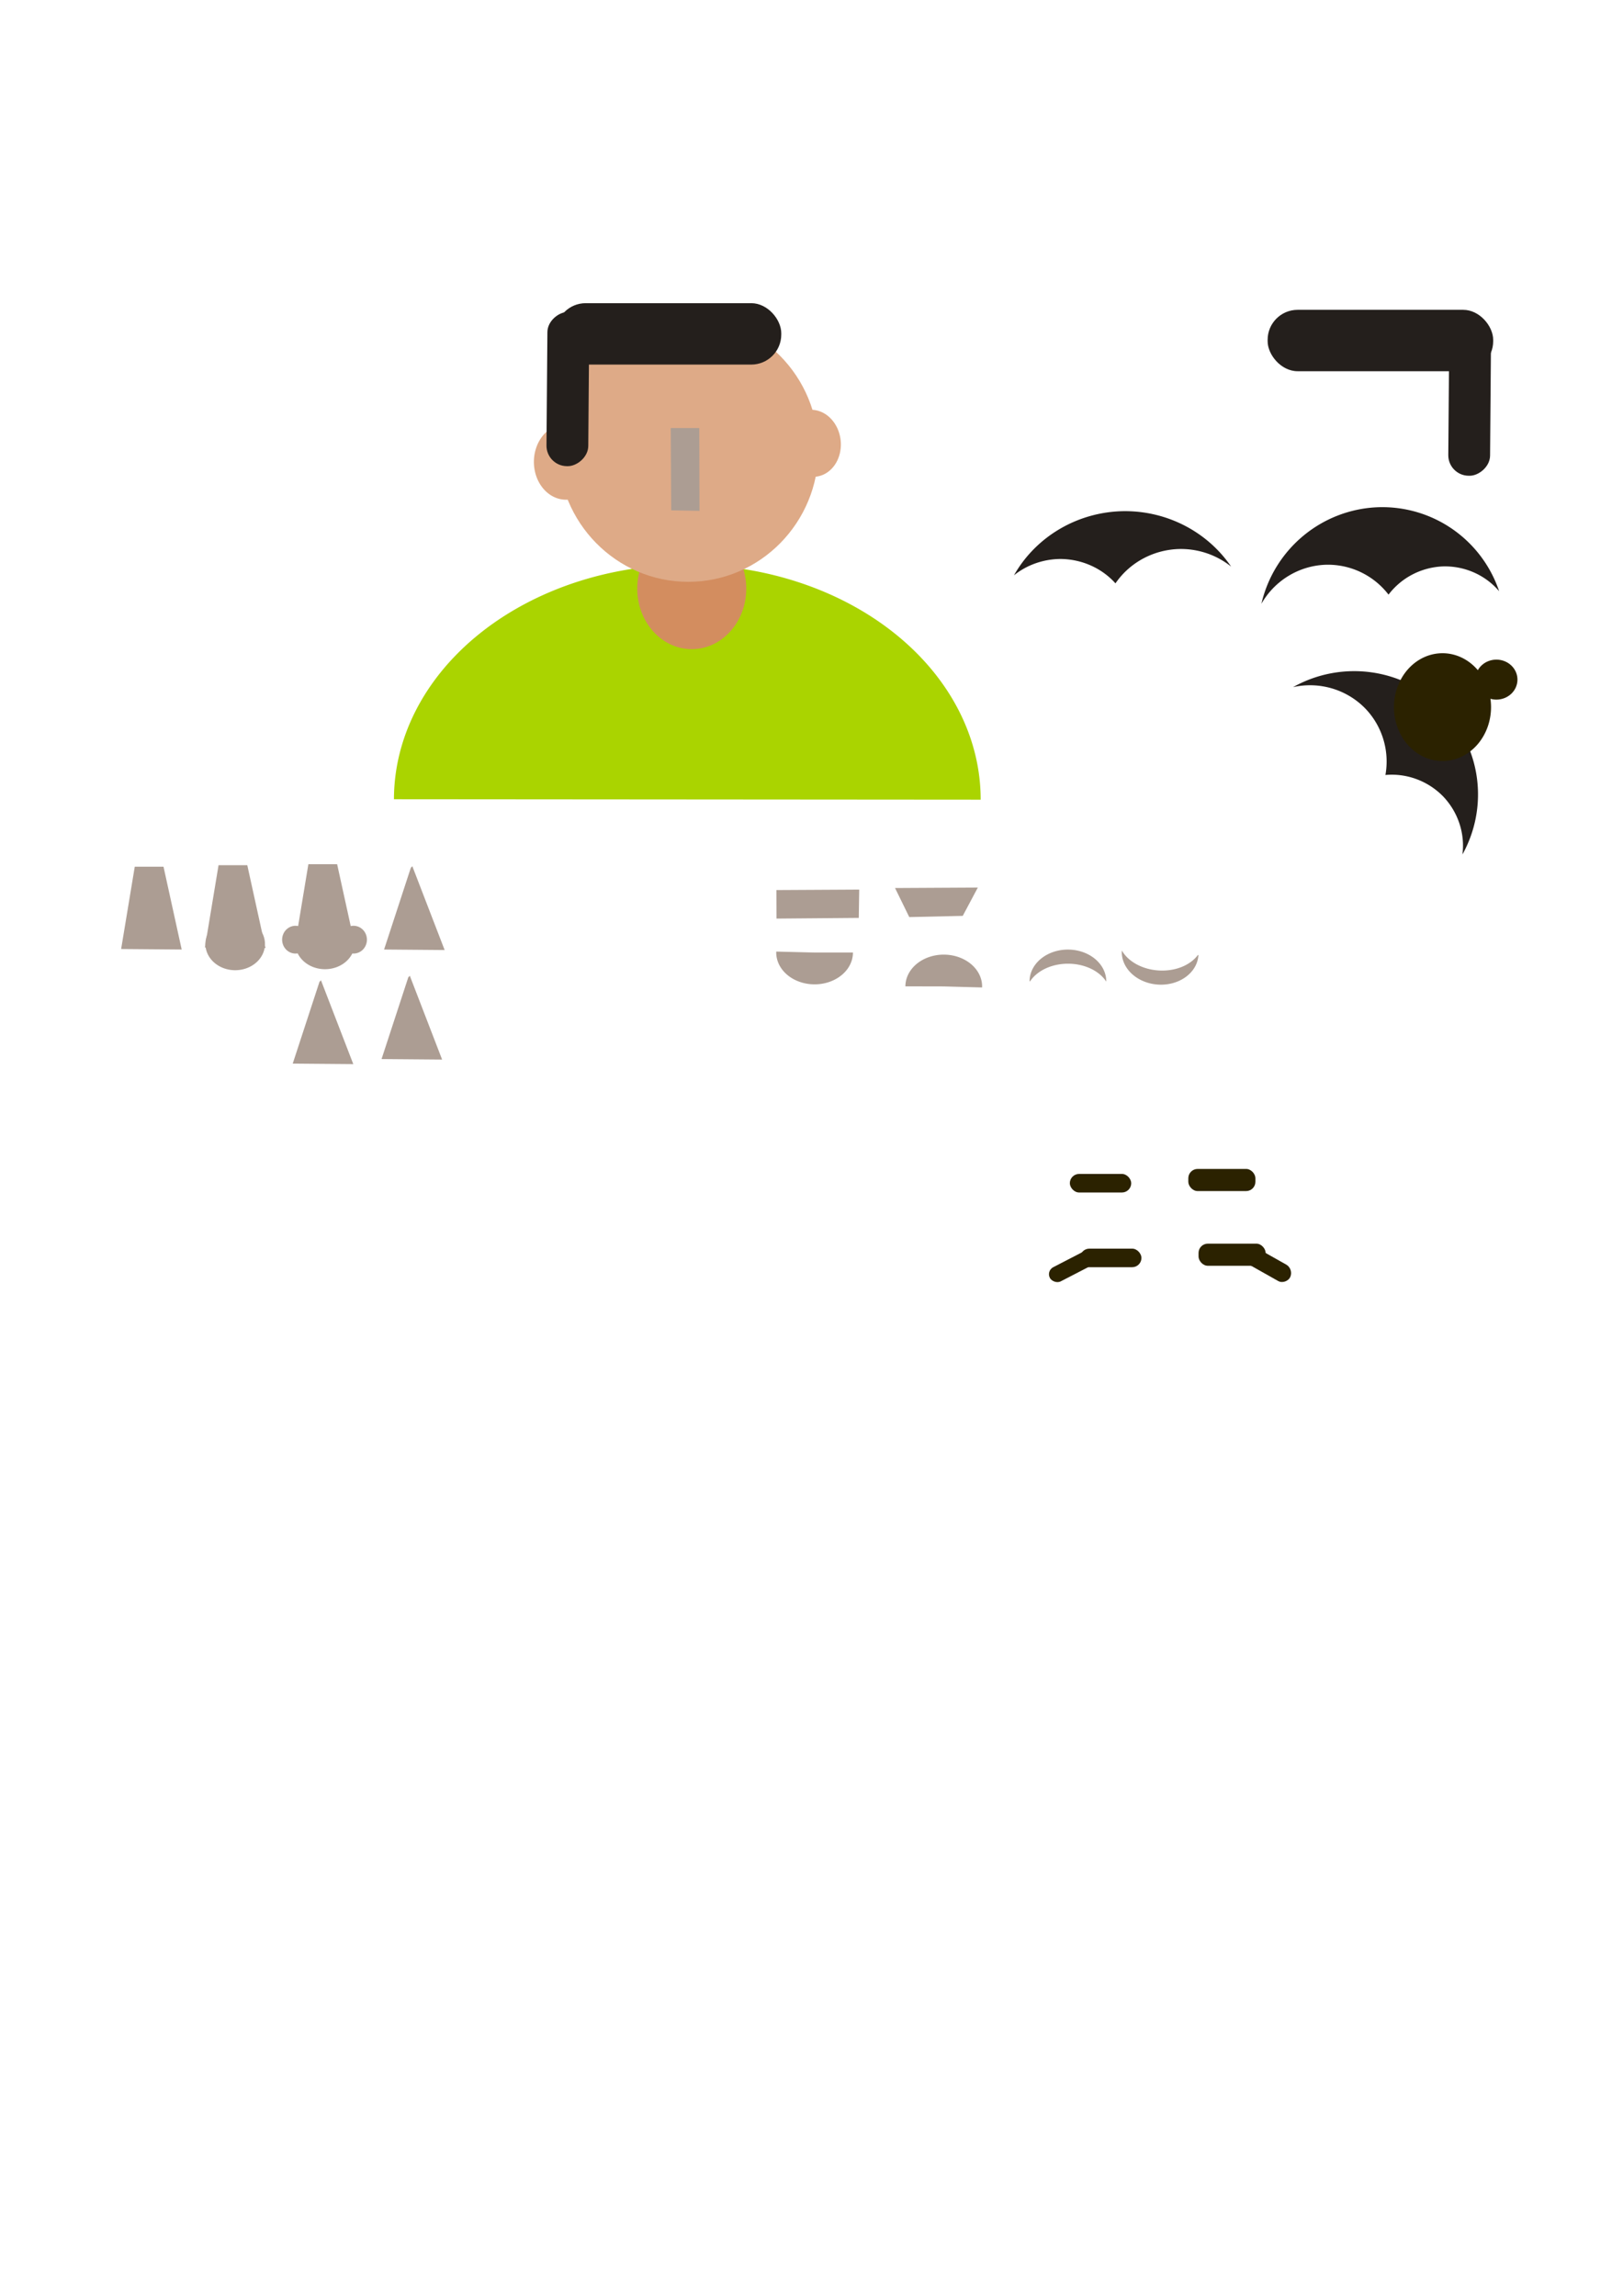 <?xml version="1.0" encoding="UTF-8" standalone="no"?>
<!-- Created with Inkscape (http://www.inkscape.org/) -->

<svg
   width="210mm"
   height="297mm"
   viewBox="0 0 210 297"
   version="1.1"
   id="svg1"
   inkscape:version="1.3.2 (091e20e, 2023-11-25, custom)"
   sodipodi:docname="Dukan.svg"
   xmlns:inkscape="http://www.inkscape.org/namespaces/inkscape"
   xmlns:sodipodi="http://sodipodi.sourceforge.net/DTD/sodipodi-0.dtd"
   xmlns="http://www.w3.org/2000/svg"
   xmlns:svg="http://www.w3.org/2000/svg">
  <sodipodi:namedview
     id="namedview1"
     pagecolor="#ffffff"
     bordercolor="#000000"
     borderopacity="0.25"
     inkscape:showpageshadow="2"
     inkscape:pageopacity="0.0"
     inkscape:pagecheckerboard="0"
     inkscape:deskcolor="#d1d1d1"
     inkscape:document-units="mm"
     inkscape:zoom="5.7298267"
     inkscape:cx="548.96948"
     inkscape:cy="633.7888"
     inkscape:window-width="2560"
     inkscape:window-height="1351"
     inkscape:window-x="-9"
     inkscape:window-y="-9"
     inkscape:window-maximized="1"
     inkscape:current-layer="layer1" />
  <defs
     id="defs1" />
  <g
     inkscape:label="Layer 1"
     inkscape:groupmode="layer"
     id="layer1">
    <path
       style="fill:#aad400;stroke-width:0.485"
       id="path3"
       sodipodi:type="arc"
       sodipodi:cx="-89.033783"
       sodipodi:cy="-103.3558"
       sodipodi:rx="37.957081"
       sodipodi:ry="30.372217"
       sodipodi:start="0"
       sodipodi:end="3.1415927"
       sodipodi:arc-type="slice"
       d="m -51.077,-103.356 a 37.957,30.372 0 0 1 -18.979,26.303 37.957,30.372 0 0 1 -37.957,-10e-7 37.957,30.372 0 0 1 -18.979,-26.303 h 37.957 z"
       transform="matrix(-1,-7.6022993e-4,0.001,-1,0,0)"
       inkscape:export-filename="Game Jam\Game Development\Dukan\Assets\Sprite\NPC\Chest.png"
       inkscape:export-xdpi="96"
       inkscape:export-ydpi="96" />
    <g
       id="g11"
       transform="translate(1.108,0.554)">
      <g
         id="g10">
        <g
           id="g6"
           inkscape:export-filename="Game Jam\Game Development\Dukan\Assets\Sprite\NPC\Head.png"
           inkscape:export-xdpi="96"
           inkscape:export-ydpi="96">
          <ellipse
             style="fill:#d38d5f;stroke-width:0.265"
             id="path2"
             cx="88.398"
             cy="75.59"
             rx="7.053"
             ry="7.836" />
          <g
             id="g5">
            <ellipse
               style="fill:#deaa87;stroke-width:0.265"
               id="path1"
               cx="87.944"
               cy="57.606"
               rx="16.848"
               ry="17.109" />
            <path
               style="fill:#deaa87;stroke-width:0.265"
               id="path4"
               sodipodi:type="arc"
               sodipodi:cx="-97.239273"
               sodipodi:cy="-67.707062"
               sodipodi:rx="3.6941197"
               sodipodi:ry="4.3405905"
               sodipodi:start="0"
               sodipodi:end="4.7490913"
               sodipodi:arc-type="slice"
               d="m -93.545,-67.707 a 3.694,4.341 0 0 1 -2.312,4.025 3.694,4.341 0 0 1 -4.042,-1.013 3.694,4.341 0 0 1 -0.713,-4.783 3.694,4.341 0 0 1 3.508,-2.567 l -0.136,4.338 z"
               transform="rotate(173.793)" />
            <path
               style="fill:#deaa87;stroke-width:0.265"
               id="path5"
               sodipodi:type="arc"
               sodipodi:cx="72.127693"
               sodipodi:cy="59.198269"
               sodipodi:rx="4.1558847"
               sodipodi:ry="4.8947086"
               sodipodi:start="0"
               sodipodi:end="4.7490913"
               sodipodi:arc-type="slice"
               d="m 76.284,59.198 a 4.156,4.895 0 0 1 -2.601,4.539 4.156,4.895 0 0 1 -4.547,-1.142 4.156,4.895 0 0 1 -0.802,-5.394 4.156,4.895 0 0 1 3.947,-2.895 l -0.152,4.891 z" />
          </g>
        </g>
      </g>
    </g>
    <g
       id="g20"
       inkscape:export-filename="Game Jam\Game Development\Dukan\Assets\Sprite\NPC\Hair1.png"
       inkscape:export-xdpi="96"
       inkscape:export-ydpi="96"
       transform="translate(-57.206,-1.045)">
      <g
         id="g19">
        <rect
           style="fill:#241f1c;stroke-width:0.286"
           id="rect6"
           width="29.184"
           height="7.942"
           x="129.109"
           y="40.266"
           ry="3.879" />
      </g>
      <rect
         style="fill:#241f1c;stroke-width:0.195"
         id="rect7"
         width="19.948"
         height="5.407"
         x="39.96"
         y="-133.781"
         ry="2.641"
         transform="matrix(-0.008,1,-1,-0.011,0,0)" />
    </g>
    <g
       id="g9"
       inkscape:export-filename="Game Jam\Game Development\Dukan\Assets\Sprite\NPC\g9.png"
       inkscape:export-xdpi="96"
       inkscape:export-ydpi="96">
      <rect
         style="fill:#241f1c;stroke-width:0.286"
         id="rect8"
         width="29.184"
         height="7.942"
         x="164.019"
         y="40.081"
         ry="3.879" />
      <rect
         style="fill:#241f1c;stroke-width:0.195"
         id="rect9"
         width="19.948"
         height="5.407"
         x="39.502"
         y="-193.256"
         ry="2.641"
         transform="matrix(-0.008,1,-1,-0.011,0,0)" />
    </g>
    <path
       d="m 163.214,78.105 a 9.956,10.026 16.282 0 1 8.302,-5.045 9.956,10.026 16.282 0 1 8.146,3.865 9.002,9.185 82.219 0 1 7.029,-3.65 9.002,9.185 82.219 0 1 7.284,3.211 16.009,16.087 27.459 0 0 -15.665,-10.868 16.009,16.087 27.459 0 0 -15.096,12.487 z"
       style="fill:#241f1c;stroke-width:0.256"
       id="path15"
       inkscape:export-filename="path15.png"
       inkscape:export-xdpi="96"
       inkscape:export-ydpi="96" />
    <path
       d="m 145.581,66.125 a 16.489,16.069 0 0 0 -14.383,8.298 9.448,9.004 0 0 1 6.006,-2.11 9.448,9.004 0 0 1 7.126,3.154 10.25,10.02 0 0 1 8.472,-4.447 10.25,10.02 0 0 1 6.493,2.278 16.489,16.069 0 0 0 -13.713,-7.173 z"
       style="fill:#241f1c;stroke-width:0.26"
       id="path14"
       inkscape:export-filename="path14.png"
       inkscape:export-xdpi="96"
       inkscape:export-ydpi="96" />
    <g
       id="g21"
       inkscape:export-filename="g21.png"
       inkscape:export-xdpi="96"
       inkscape:export-ydpi="96">
      <path
         d="m 167.312,88.891 a 9.956,10.026 63.951 0 1 9.32,2.74 9.956,10.026 63.951 0 1 2.629,8.625 9.185,9.002 39.887 0 1 7.432,2.738 9.185,9.002 39.887 0 1 2.531,7.547 16.009,16.087 75.128 0 0 -2.515,-18.899 16.009,16.087 75.128 0 0 -19.397,-2.751 z"
         style="fill:#241f1c;stroke-width:0.256"
         id="path16" />
      <path
         style="fill:#2b2200;stroke-width:0.327"
         id="path17"
         sodipodi:type="arc"
         sodipodi:cx="186.64542"
         sodipodi:cy="91.475639"
         sodipodi:rx="6.2800035"
         sodipodi:ry="6.9726515"
         sodipodi:start="0"
         sodipodi:end="6.2830776"
         sodipodi:arc-type="slice"
         d="m 192.925,91.476 a 6.28,6.973 0 0 1 -6.28,6.973 6.28,6.973 0 0 1 -6.28,-6.972 6.28,6.973 0 0 1 6.279,-6.973 6.28,6.973 0 0 1 6.281,6.972 l -6.28,7.51e-4 z" />
      <path
         style="fill:#2b2200;stroke-width:0.265"
         id="path18"
         sodipodi:type="arc"
         sodipodi:cx="193.61806"
         sodipodi:cy="87.920052"
         sodipodi:rx="2.7244132"
         sodipodi:ry="2.5858839"
         sodipodi:start="0"
         sodipodi:end="6.2830776"
         sodipodi:arc-type="slice"
         d="m 196.342,87.92 a 2.724,2.586 0 0 1 -2.724,2.586 2.724,2.586 0 0 1 -2.724,-2.586 2.724,2.586 0 0 1 2.724,-2.586 2.724,2.586 0 0 1 2.725,2.586 l -2.724,2.79e-4 z" />
    </g>
    <g
       id="g22"
       transform="translate(60.942,99.688)"
       inkscape:export-filename="g22.png"
       inkscape:export-xdpi="96"
       inkscape:export-ydpi="96">
      <rect
         style="fill:#2b2200;stroke-width:0.265"
         id="rect21"
         width="7.942"
         height="2.401"
         x="77.484"
         y="52.179"
         ry="1.201" />
      <rect
         style="fill:#2b2200;stroke-width:0.265"
         id="rect22"
         width="8.681"
         height="2.863"
         x="92.815"
         y="51.533"
         ry="1.201" />
    </g>
    <path
       style="fill:#ac9d93;stroke-width:0.265"
       d="m 17.436,112.126 -1.763,10.644 7.836,0.065 -2.351,-10.71 z"
       id="path27"
       sodipodi:nodetypes="ccccc"
       inkscape:export-filename="path27.png"
       inkscape:export-xdpi="96"
       inkscape:export-ydpi="96" />
    <g
       id="g30"
       transform="translate(1.175,-0.392)"
       inkscape:export-filename="g30.png"
       inkscape:export-xdpi="96"
       inkscape:export-ydpi="96">
      <path
         style="fill:#ac9d93;stroke-width:0.265"
         d="m 27.101,112.322 -1.763,10.644 7.836,0.065 -2.351,-10.71 z"
         id="path28"
         sodipodi:nodetypes="ccccc" />
      <path
         style="fill:#ac9d93;stroke-width:0.336"
         id="path29"
         sodipodi:type="arc"
         sodipodi:cx="29.255938"
         sodipodi:cy="122.50922"
         sodipodi:rx="3.8529024"
         sodipodi:ry="3.3957784"
         sodipodi:start="0"
         sodipodi:end="6.2830776"
         sodipodi:arc-type="slice"
         d="m 33.109,122.509 a 3.853,3.396 0 0 1 -3.853,3.396 3.853,3.396 0 0 1 -3.853,-3.396 3.853,3.396 0 0 1 3.853,-3.396 3.853,3.396 0 0 1 3.853,3.395 l -3.853,3.7e-4 z" />
    </g>
    <g
       id="g37"
       inkscape:export-filename="g37.png"
       inkscape:export-xdpi="96"
       inkscape:export-ydpi="96">
      <g
         id="g31"
         transform="translate(12.799,-0.522)">
        <path
           style="fill:#ac9d93;stroke-width:0.265"
           d="m 27.101,112.322 -1.763,10.644 7.836,0.065 -2.351,-10.71 z"
           id="path30"
           sodipodi:nodetypes="ccccc" />
        <path
           style="fill:#ac9d93;stroke-width:0.336"
           id="path31"
           sodipodi:type="arc"
           sodipodi:cx="29.255938"
           sodipodi:cy="122.50922"
           sodipodi:rx="3.8529024"
           sodipodi:ry="3.3957784"
           sodipodi:start="0"
           sodipodi:end="6.2830776"
           sodipodi:arc-type="slice"
           d="m 33.109,122.509 a 3.853,3.396 0 0 1 -3.853,3.396 3.853,3.396 0 0 1 -3.853,-3.396 3.853,3.396 0 0 1 3.853,-3.396 3.853,3.396 0 0 1 3.853,3.395 l -3.853,3.7e-4 z" />
      </g>
      <path
         style="fill:#ac9d93;stroke-width:0.265"
         id="path32"
         sodipodi:type="arc"
         sodipodi:cx="38.235157"
         sodipodi:cy="121.56234"
         sodipodi:rx="1.7305409"
         sodipodi:ry="1.7958443"
         sodipodi:start="0"
         sodipodi:end="6.2830776"
         sodipodi:arc-type="slice"
         d="m 39.966,121.562 a 1.731,1.796 0 0 1 -1.73,1.796 1.731,1.796 0 0 1 -1.731,-1.796 1.731,1.796 0 0 1 1.73,-1.796 1.731,1.796 0 0 1 1.731,1.796 l -1.731,1.9e-4 z" />
      <path
         style="fill:#ac9d93;stroke-width:0.265"
         id="path33"
         sodipodi:type="arc"
         sodipodi:cx="45.745052"
         sodipodi:cy="121.56234"
         sodipodi:rx="1.7305409"
         sodipodi:ry="1.7958443"
         sodipodi:start="0"
         sodipodi:end="6.2830776"
         sodipodi:arc-type="slice"
         d="m 47.476,121.562 a 1.731,1.796 0 0 1 -1.73,1.796 1.731,1.796 0 0 1 -1.731,-1.796 1.731,1.796 0 0 1 1.73,-1.796 1.731,1.796 0 0 1 1.731,1.796 l -1.731,1.9e-4 z" />
    </g>
    <path
       style="fill:#ac9d93;stroke-width:0.265"
       d="m 53.157,112.257 -3.461,10.579 7.836,0.065 -4.179,-10.84 z"
       id="path34"
       sodipodi:nodetypes="ccccc"
       inkscape:export-filename="path34.png"
       inkscape:export-xdpi="96"
       inkscape:export-ydpi="96" />
    <path
       style="fill:#ac9d93;stroke-width:0.265"
       d="m 41.337,127.015 -3.461,10.579 7.836,0.065 -4.179,-10.84 z"
       id="path35"
       sodipodi:nodetypes="ccccc" />
    <path
       style="fill:#ac9d93;stroke-width:0.265"
       d="m 52.83,126.427 -3.461,10.579 7.836,0.065 -4.179,-10.84 z"
       id="path36"
       sodipodi:nodetypes="ccccc" />
    <path
       style="fill:#ac9d93;stroke-width:0.181"
       d="m 86.788,55.377 0.061,10.644 3.661,0.065 -0.031,-10.71 z"
       id="path37"
       sodipodi:nodetypes="ccccc"
       inkscape:export-filename="path37.png"
       inkscape:export-xdpi="96"
       inkscape:export-ydpi="96" />
    <path
       style="fill:#ac9d93;stroke-width:0.265"
       id="path38"
       sodipodi:type="arc"
       sodipodi:cx="105.39973"
       sodipodi:cy="123.22757"
       sodipodi:rx="4.9630604"
       sodipodi:ry="4.1141162"
       sodipodi:start="0"
       sodipodi:end="3.1718445"
       sodipodi:arc-type="slice"
       d="m 110.363,123.228 a 4.963,4.114 0 0 1 -2.525,3.583 4.963,4.114 0 0 1 -5.006,-0.063 4.963,4.114 0 0 1 -2.393,-3.645 l 4.961,0.124 z"
       inkscape:export-filename=".\paths38.png"
       inkscape:export-xdpi="96"
       inkscape:export-ydpi="96" />
    <path
       style="fill:#ac9d93;stroke-width:0.265"
       id="path39"
       sodipodi:type="arc"
       sodipodi:cx="-122.3733"
       sodipodi:cy="-127.35979"
       sodipodi:rx="4.9630604"
       sodipodi:ry="4.1141162"
       sodipodi:start="0"
       sodipodi:end="3.1718445"
       sodipodi:arc-type="slice"
       d="m -117.41,-127.36 a 4.963,4.114 0 0 1 -2.525,3.583 4.963,4.114 0 0 1 -5.006,-0.063 4.963,4.114 0 0 1 -2.393,-3.645 l 4.961,0.124 z"
       transform="rotate(-179.883)"
       inkscape:export-filename="paths39.png"
       inkscape:export-xdpi="96"
       inkscape:export-ydpi="96" />
    <path
       d="m 138.261,122.843 a 4.963,4.114 0.117 0 0 -2.514,0.525 4.963,4.114 0.117 0 0 -2.532,3.578 h 0.069 a 5.502,4.114 0.075 0 1 2.215,-1.75 5.502,4.114 0.075 0 1 5.549,0.073 5.502,4.114 0.075 0 1 2.092,1.718 4.963,4.114 0.117 0 0 -2.388,-3.546 4.963,4.114 0.117 0 0 -2.491,-0.598 z"
       style="fill:#ac9d93;stroke-width:0.265"
       id="path43"
       inkscape:export-filename="path43.png"
       inkscape:export-xdpi="96"
       inkscape:export-ydpi="96" />
    <path
       d="m 149.801,127.37 a 4.963,4.114 3.253 0 0 2.539,-0.387 4.963,4.114 3.253 0 0 2.724,-3.434 l -0.069,-0.004 a 5.502,4.114 3.211 0 1 -2.308,1.626 5.502,4.114 3.211 0 1 -5.537,-0.376 5.502,4.114 3.211 0 1 -1.995,-1.83 4.963,4.114 3.253 0 0 2.19,3.671 4.963,4.114 3.253 0 0 2.455,0.733 z"
       style="fill:#ac9d93;stroke-width:0.265"
       id="path44"
       inkscape:export-filename="path44.png"
       inkscape:export-xdpi="96"
       inkscape:export-ydpi="96" />
    <path
       style="fill:#ac9d93;stroke-width:0.181"
       d="m 100.474,118.834 10.644,-0.089 0.056,-3.661 -10.71,0.059 z"
       id="path45"
       sodipodi:nodetypes="ccccc"
       inkscape:export-filename="path38.png"
       inkscape:export-xdpi="96"
       inkscape:export-ydpi="96" />
    <path
       style="fill:#ac9d93;stroke-width:0.181"
       d="m 117.649,118.638 6.922,-0.155 1.949,-3.661 -10.71,0.059 z"
       id="path46"
       sodipodi:nodetypes="ccccc"
       inkscape:export-filename="path39.png"
       inkscape:export-xdpi="96"
       inkscape:export-ydpi="96" />
    <rect
       style="fill:#2b2200;stroke-width:0.265"
       id="rect46"
       width="7.942"
       height="2.401"
       x="139.75"
       y="161.532"
       ry="1.201" />
    <rect
       style="fill:#2b2200;stroke-width:0.265"
       id="rect47"
       width="8.681"
       height="2.863"
       x="155.08"
       y="160.886"
       ry="1.201" />
    <rect
       style="fill:#2b2200;stroke-width:0.229"
       id="rect48"
       width="6.917"
       height="2.073"
       x="42.258"
       y="208.158"
       ry="1.037"
       transform="matrix(0.888,-0.459,0.47,0.883,0,0)" />
    <rect
       style="fill:#2b2200;stroke-width:0.255"
       id="rect49"
       width="7.512"
       height="2.365"
       x="-222.927"
       y="60.864"
       ry="1.183"
       transform="matrix(-0.871,-0.491,-0.439,0.899,0,0)" />
  </g>
</svg>
